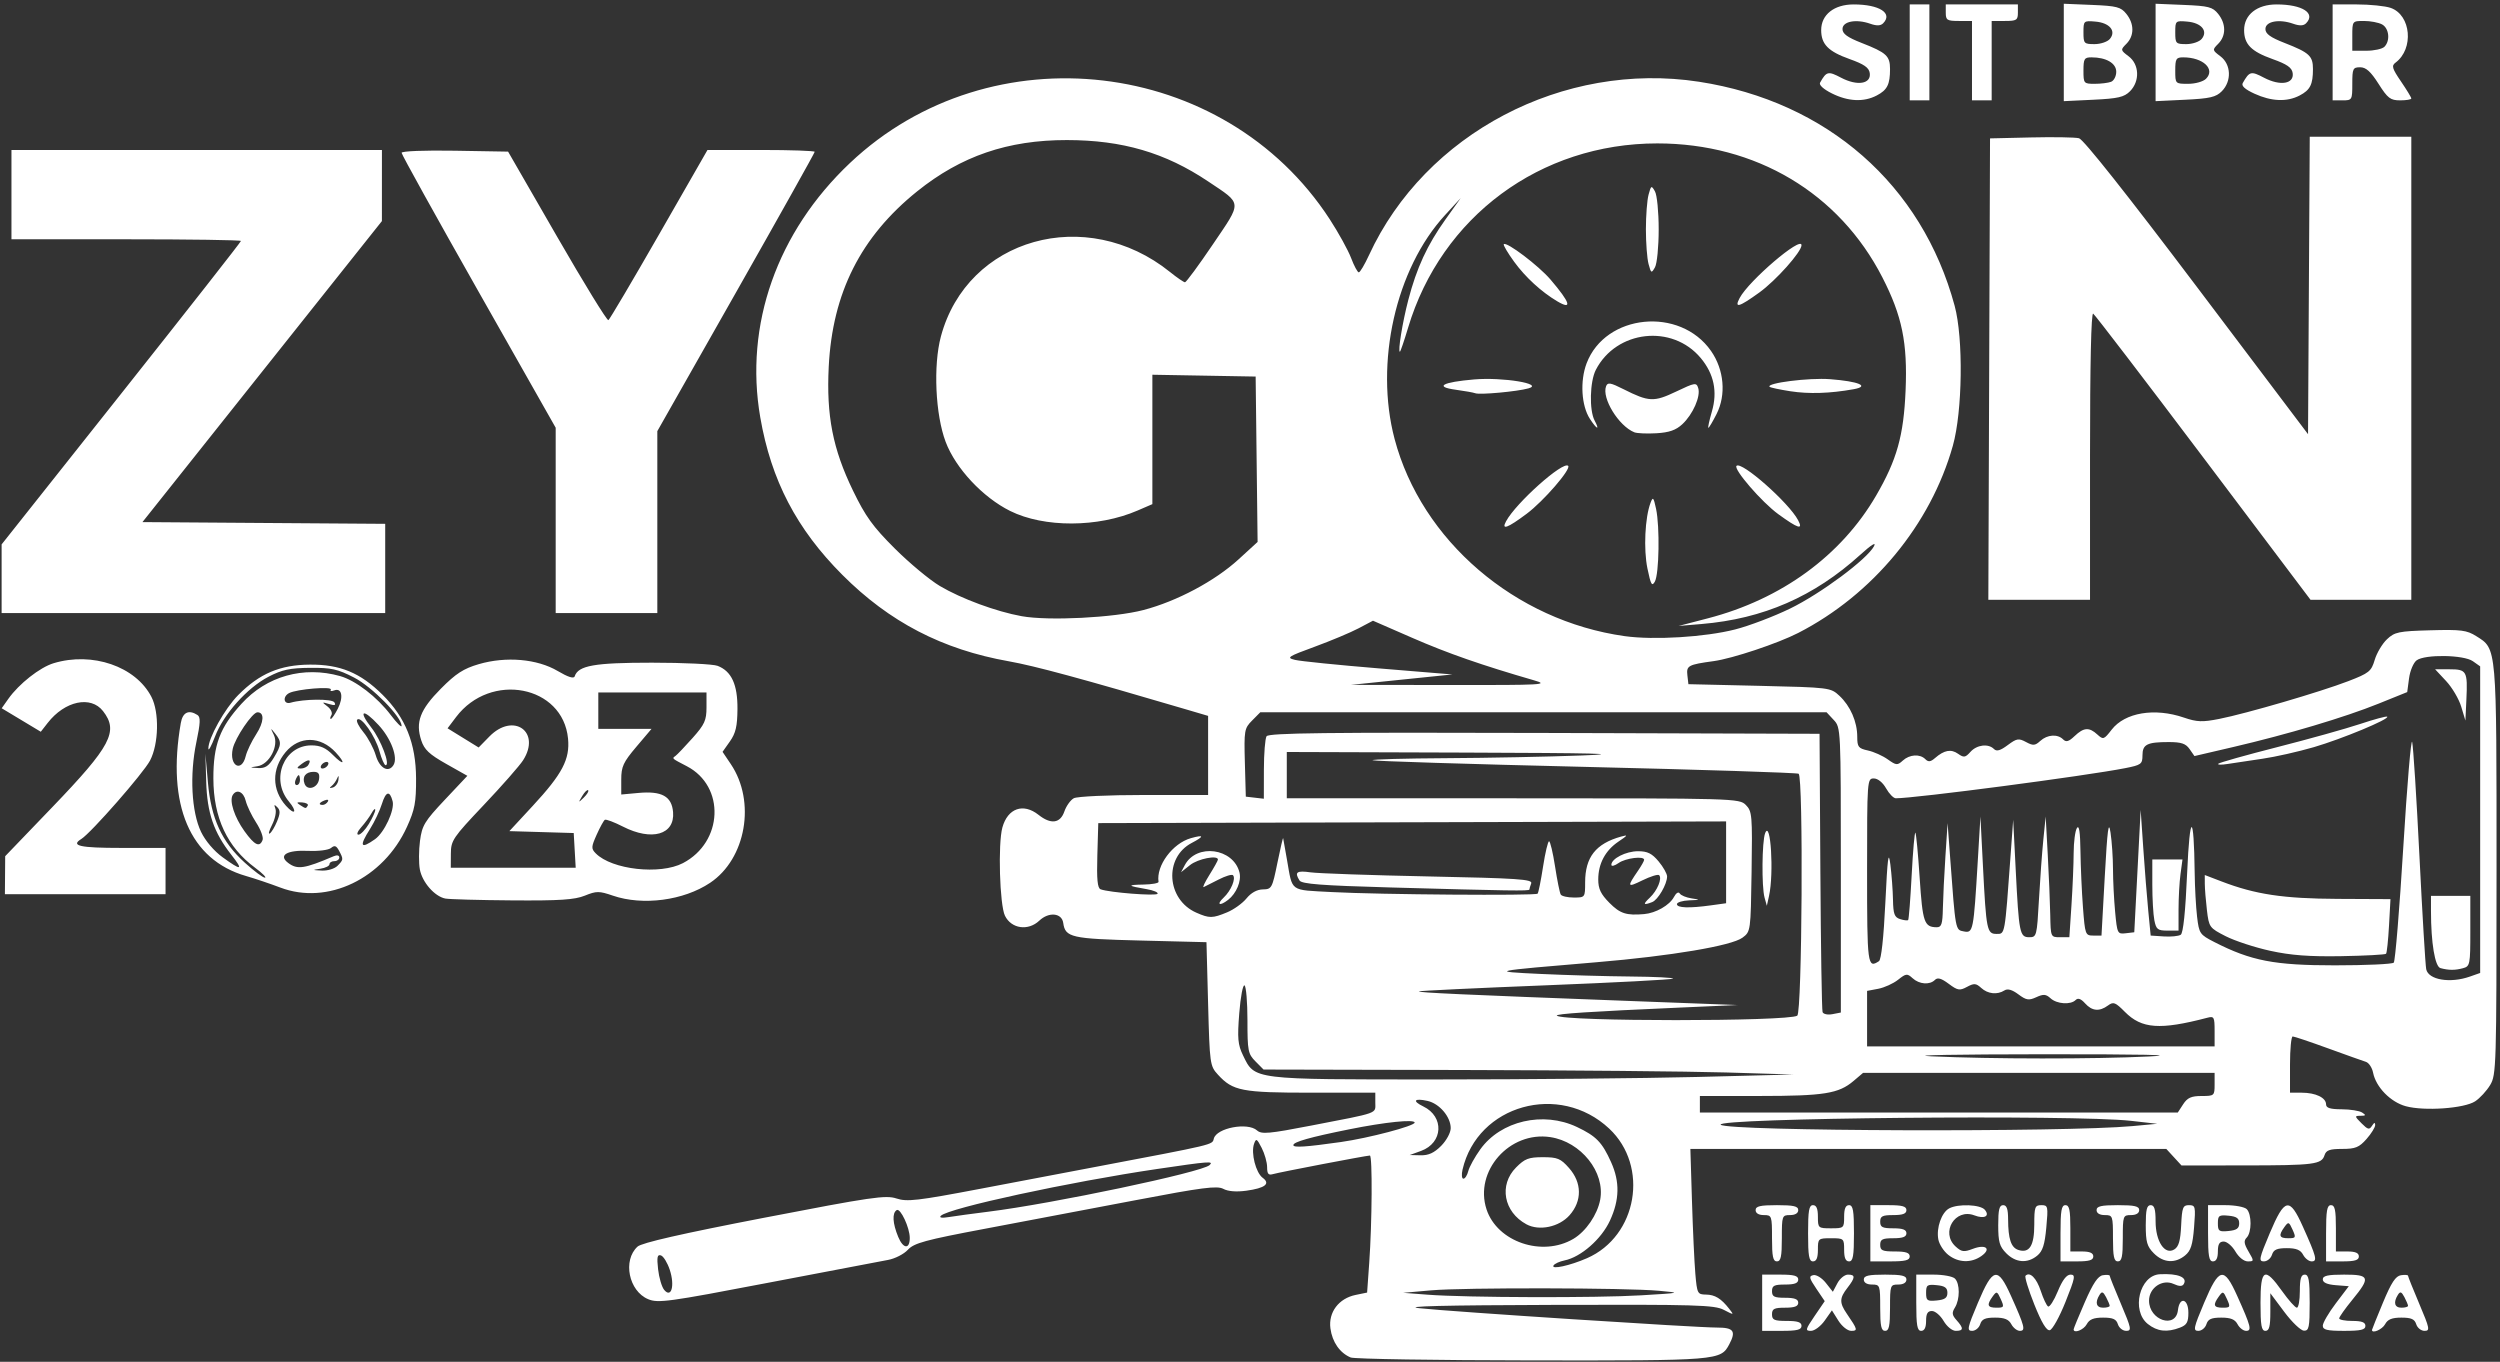 <svg width="492" height="268" viewBox="0 0 492 268" fill="none" xmlns="http://www.w3.org/2000/svg">
<rect x="0" y="0" width="492" height="268" fill="#333333" stroke="none"/>
<path d="M265.822 267.155C263.69 266.275 262.184 264.116 261.827 261.429C261.404 258.252 263.463 255.524 266.8 254.839L269.048 254.377L269.463 248.543C270.03 240.587 270.111 227.41 269.593 227.41C268.919 227.41 251.744 230.702 250.498 231.07C249.626 231.328 249.369 231.016 249.369 229.7C249.369 228.763 248.889 227.061 248.303 225.918C247.346 224.05 247.193 223.969 246.792 225.122C246.163 226.931 247.149 230.798 248.492 231.789C250.076 232.958 248.987 233.819 245.279 234.332C243.33 234.602 241.676 234.469 240.751 233.97C239.539 233.315 236.633 233.69 223.523 236.189C214.85 237.843 201.528 240.37 193.92 241.804C182.051 244.042 179.885 244.632 178.666 245.959C177.885 246.809 176.126 247.708 174.756 247.956C173.387 248.203 162.686 250.242 150.975 252.486C131.524 256.214 129.5 256.49 127.563 255.682C123.731 254.084 122.507 248.035 125.469 245.331C126.288 244.583 134.141 242.793 150.367 239.657C171.532 235.566 174.32 235.16 176.424 235.861C178.487 236.548 180.541 236.311 192.944 233.951C200.734 232.469 210.737 230.568 215.173 229.727C239.329 225.144 238.555 225.329 238.879 224.076C239.424 221.974 245.543 220.815 247.383 222.466C248.262 223.255 249.724 223.124 258.079 221.507C271.607 218.89 270.661 219.231 270.661 216.982V215.042H258.059C244.398 215.042 242.625 214.7 239.691 211.495C238.119 209.777 238.07 209.426 237.755 197.578L237.433 185.423L224.464 185.097C210.795 184.754 209.647 184.493 209.244 181.632C208.964 179.653 206.407 179.41 204.535 181.184C202.344 183.26 199.032 182.785 197.773 180.215C196.734 178.094 196.384 166.031 197.27 162.847C198.324 159.053 201.385 157.983 204.381 160.36C206.812 162.29 208.655 162.049 209.468 159.695C209.841 158.614 210.678 157.442 211.327 157.092C211.982 156.738 218.131 156.454 225.131 156.454H237.755V148.67V140.886L233.4 139.602C212.925 133.566 203.663 131.053 198.527 130.141C185.453 127.821 175.039 122.413 165.778 113.135C156.766 104.108 151.759 94.502 149.621 82.138C146.471 63.927 152.924 45.637 167.287 32.067C194.981 5.902 240.966 11.294 261.685 43.136C263.42 45.802 265.317 49.248 265.902 50.792C266.487 52.337 267.166 53.6 267.412 53.6C267.658 53.6 268.562 52.075 269.421 50.21C280.452 26.27 307.684 11.967 334.382 16.091C359.565 19.981 378.242 36.357 384.677 60.189C386.41 66.607 386.224 80.949 384.321 87.722C379.96 103.233 368.561 117.035 353.892 124.561C349.871 126.625 340.945 129.602 337.271 130.106C332.228 130.797 331.86 130.996 332.079 132.912L332.278 134.647L346.261 134.972C360.074 135.294 360.265 135.318 361.99 136.925C364.156 138.943 365.506 142.04 365.506 144.99C365.506 146.997 365.73 147.286 367.603 147.695C368.756 147.947 370.514 148.734 371.509 149.444C373.176 150.633 373.408 150.652 374.463 149.688C375.811 148.457 377.842 148.33 378.911 149.408C379.493 149.996 379.937 149.943 380.815 149.182C382.621 147.615 383.967 147.367 385.352 148.346C386.482 149.144 386.773 149.099 387.784 147.971C389.048 146.562 391.303 146.287 392.413 147.407C392.931 147.93 393.664 147.722 395.113 146.641C396.886 145.319 397.278 145.252 398.718 146.03C400.115 146.784 400.496 146.756 401.521 145.82C402.909 144.553 404.93 144.413 406.017 145.509C406.607 146.105 407.125 145.957 408.284 144.858C410.092 143.144 411.139 143.072 412.756 144.548C413.918 145.609 414.049 145.564 415.578 143.594C418.193 140.223 424.033 139.247 429.79 141.219C432.36 142.1 433.426 142.14 436.749 141.481C442.118 140.417 456.686 136.155 462.136 134.054C466.239 132.472 466.672 132.124 467.342 129.868C467.744 128.515 468.826 126.693 469.746 125.819C471.272 124.372 472.031 124.214 478.306 124.04C484.345 123.872 485.455 124.014 487.328 125.193C491.396 127.755 491.322 126.896 491.319 171.243C491.317 209.959 491.27 211.539 490.059 213.542C489.368 214.686 488.045 216.122 487.12 216.734C484.99 218.142 477.117 218.702 473.464 217.706C470.453 216.884 467.586 213.946 467.023 211.103C466.826 210.11 466.188 209.15 465.605 208.969C465.022 208.787 461.664 207.59 458.141 206.307C454.619 205.025 451.498 203.975 451.205 203.975C450.913 203.975 450.673 206.465 450.673 209.508V215.042H452.974C455.718 215.042 457.771 216.027 457.771 217.343C457.771 218.045 458.579 218.299 460.835 218.307C462.521 218.312 464.336 218.601 464.868 218.948C465.673 219.472 465.621 219.58 464.563 219.589C463.35 219.598 463.359 219.667 464.746 221.063C465.991 222.317 466.289 222.387 466.815 221.551C467.228 220.894 467.432 220.843 467.439 221.394C467.444 221.845 466.675 223.09 465.729 224.161C464.274 225.808 463.536 226.108 460.933 226.108C458.483 226.108 457.779 226.359 457.47 227.34C456.899 229.157 455.436 229.344 441.771 229.354L429.32 229.364L427.825 227.737L426.33 226.109H379.497H332.665L332.98 236.362C333.153 242.001 333.452 248.446 333.644 250.683C333.977 254.564 334.073 254.753 335.717 254.773C337.515 254.795 338.713 255.532 340.343 257.619C341.285 258.826 341.256 258.83 339.246 257.782C337.4 256.819 333.848 256.715 305.695 256.802C284.052 256.869 275.823 257.074 279.371 257.459C285.755 258.151 333.72 261.269 337.923 261.265C341.186 261.262 341.698 261.962 340.324 264.553C338.63 267.746 338.282 267.774 301.501 267.73C282.587 267.708 266.532 267.448 265.822 267.155ZM322.983 254.92C330.885 254.443 330.93 254.432 326.471 254.024C319.966 253.429 288.096 253.37 281.629 253.941L276.145 254.426L280.984 254.797C288.563 255.378 314.141 255.453 322.983 254.92ZM131.812 249.906C131.351 248.508 130.569 247.23 130.074 247.066C129.36 246.83 129.244 247.394 129.511 249.783C129.696 251.441 130.235 253.269 130.709 253.845C132.123 255.564 132.838 253.014 131.812 249.906ZM312.322 247.613C322.239 243.279 324.596 229.522 316.691 222.111C306.895 212.929 290.786 217.431 287.827 230.177C287.599 231.162 287.676 231.967 287.999 231.967C288.322 231.967 288.755 231.29 288.961 230.463C289.167 229.636 290.232 227.71 291.327 226.184C295.358 220.57 303.698 218.643 310.341 221.791C314.135 223.589 315.295 224.786 317.066 228.724C318.804 232.589 318.733 236.114 316.834 240.228C315.16 243.856 311.115 247.4 307.908 248.048C306.925 248.247 305.945 248.696 305.73 249.046C305.208 249.899 308.954 249.085 312.322 247.613ZM179.042 243.625C179.042 241.61 177.205 237.688 176.474 238.143C175.544 238.723 175.657 240.739 176.77 243.427C177.75 245.795 179.042 245.908 179.042 243.625ZM309.638 243.81C312.104 242.357 314.371 239.047 314.919 236.098C315.924 230.69 311.147 224.699 305.099 223.784C297.077 222.57 290.089 230.482 292.547 237.995C294.644 244.408 303.507 247.423 309.638 243.81ZM300.403 240.944C295.917 238.516 294.945 233.205 298.356 229.763C300.076 228.028 300.836 227.736 303.632 227.736C306.506 227.736 307.125 227.991 308.781 229.862C311.339 232.751 311.381 236.344 308.889 239.158C306.833 241.48 302.916 242.304 300.403 240.944ZM194.527 238.459C207.167 236.89 236.554 230.699 238.046 229.291C238.913 228.472 238.008 228.539 227.755 230.052C210.537 232.592 186.749 237.734 185.171 239.257C184.758 239.656 185.337 239.747 186.784 239.51C188.026 239.307 191.51 238.834 194.527 238.459ZM283.615 225.508C284.67 224.443 285.501 222.904 285.501 222.015C285.501 219.789 283.272 217.176 280.93 216.657C278.305 216.076 277.864 216.662 280.11 217.749C284.267 219.761 284.006 224.917 279.666 226.498L277.436 227.311L279.582 227.361C281.135 227.397 282.25 226.885 283.615 225.508ZM263.886 224.752C269.366 223.975 278.403 221.593 278.403 220.925C278.403 220.228 272.592 220.827 265.499 222.256C257.798 223.807 254.531 224.731 254.531 225.357C254.531 225.892 256.939 225.736 263.886 224.752ZM419.704 221.613L424.543 221.163L419.381 220.581C408.311 219.332 337.307 220.007 338.636 221.349C339.916 222.64 406.327 222.856 419.704 221.613ZM429.645 217.32C430.479 216.036 431.243 215.693 433.268 215.693C435.77 215.693 435.834 215.637 435.834 213.414V211.136H401.247H366.66L364.773 212.738C361.84 215.228 358.98 215.685 346.311 215.689L334.536 215.692V217.319V218.947H381.562H428.588L429.645 217.32ZM333.891 211.949L352.925 211.462L339.698 211.063C332.423 210.844 308.965 210.624 287.568 210.575L248.665 210.485L247.082 208.887C245.612 207.404 245.498 206.823 245.498 200.788C245.498 197.213 245.238 194.126 244.921 193.928C244.603 193.73 244.138 196.19 243.887 199.395C243.497 204.364 243.605 205.585 244.625 207.691C246.965 212.524 246.263 212.436 282.597 212.436C300.34 212.436 323.423 212.216 333.891 211.949ZM422.93 207.914C429.025 207.617 421.718 207.465 401.96 207.477C385.282 207.487 375.41 207.669 380.023 207.881C391.974 208.43 412.001 208.445 422.93 207.914ZM435.834 202.923C435.834 200.128 435.732 199.944 434.382 200.298C425.083 202.733 421.486 202.476 418.18 199.14C416.291 197.234 415.92 197.093 414.852 197.881C413.167 199.124 411.711 198.986 410.334 197.45C409.528 196.552 408.943 196.345 408.492 196.799C407.511 197.789 404.796 197.606 403.547 196.465C402.643 195.639 402.15 195.602 400.739 196.251C399.268 196.927 398.772 196.847 397.211 195.683C395.991 194.773 395.097 194.52 394.484 194.911C393.07 195.814 391.21 195.619 389.907 194.43C388.882 193.494 388.502 193.465 387.105 194.219C385.664 194.997 385.272 194.931 383.499 193.608C382.05 192.528 381.317 192.32 380.799 192.842C379.772 193.878 377.724 193.724 376.396 192.511C375.335 191.543 375.117 191.566 373.537 192.82C372.597 193.566 370.841 194.363 369.635 194.592L367.442 195.007V200.467V205.928H401.638H435.834V202.923ZM353.702 199.886C354.657 199.262 354.92 152.864 353.973 152.273C353.648 152.07 334.719 151.462 311.909 150.92C289.099 150.378 270.293 149.791 270.119 149.614C269.944 149.438 276.454 149.256 284.587 149.21C292.719 149.165 304.744 148.925 311.309 148.677C320.097 148.345 314.013 148.195 288.243 148.109L253.24 147.992V152.548V157.105H297.76C341.583 157.105 342.299 157.125 343.584 158.422C344.812 159.661 344.878 160.435 344.713 171.535C344.538 183.271 344.529 183.337 342.924 184.532C340.776 186.131 328.839 188.141 314.212 189.367C293.227 191.125 292.914 191.191 303.244 191.675C308.212 191.908 316.172 192.135 320.933 192.178C325.694 192.222 329.439 192.41 329.254 192.596C329.07 192.782 317.789 193.374 304.185 193.912C290.582 194.449 279.356 194.986 279.239 195.104C279 195.345 288.054 195.758 320.019 196.964L341.956 197.791L330.665 198.288C313.007 199.065 306.035 199.522 306.389 199.88C307.552 201.053 351.91 201.058 353.702 199.886ZM347.263 176.634C346.67 174.489 346.751 165.59 347.38 163.969C348.467 161.164 349.131 171.858 348.146 176.309L347.714 178.262L347.263 176.634ZM362.28 171.23C362.28 143.34 362.273 143.185 360.877 141.687L359.474 140.18H303.747H248.02L246.414 141.801C244.882 143.346 244.816 143.731 244.991 150.101L245.175 156.78L246.95 156.986L248.724 157.192L248.734 151.452C248.738 148.296 248.975 145.345 249.258 144.896C249.665 144.248 261.03 144.113 303.929 144.245L358.086 144.411L358.248 171.427C358.337 186.285 358.532 198.772 358.681 199.175C358.832 199.582 359.693 199.766 360.616 199.588L362.28 199.267L362.28 171.23ZM486.064 192.194L488.096 191.479V161.31V131.14L486.662 130.127C484.87 128.861 477.236 128.739 475.595 129.95C474.971 130.41 474.299 132.005 474.101 133.494L473.741 136.202L468.079 138.488C461.451 141.165 450.237 144.51 439.495 147.014L431.866 148.793L430.91 147.416C430.159 146.335 429.279 146.039 426.817 146.039C422.537 146.039 421.639 146.494 421.639 148.666C421.639 150.364 421.382 150.554 418.252 151.17C410.45 152.706 376.836 157.12 373.089 157.101C372.645 157.099 371.786 156.22 371.182 155.148C370.523 153.98 369.554 153.199 368.762 153.199C367.463 153.199 367.442 153.495 367.442 171.427C367.442 189.997 367.527 190.64 369.781 189.156C370.235 188.857 370.707 184.529 371.039 177.611C371.468 168.696 371.659 167.24 372.023 170.125C372.272 172.094 372.505 175.223 372.54 177.079C372.593 179.891 372.827 180.524 373.943 180.881C374.679 181.117 375.391 181.2 375.525 181.065C375.658 180.93 375.97 176.944 376.218 172.207C376.466 167.47 376.794 163.72 376.947 163.874C377.1 164.029 377.481 168.037 377.792 172.782C378.369 181.548 378.685 182.461 381.153 182.483C382.089 182.49 382.295 181.856 382.357 178.75C382.399 176.691 382.625 172.077 382.86 168.497L383.287 161.987L383.768 168.497C384.862 183.306 384.802 182.981 386.494 183.307C388.32 183.659 388.401 183.249 389.224 169.474L389.748 160.685L390.245 170.45C390.889 183.104 391.028 183.795 392.927 183.795C394.602 183.795 394.532 184.186 395.672 168.497L396.193 161.336L396.688 171.101C397.326 183.691 397.477 184.446 399.36 184.446C400.806 184.446 400.864 184.222 401.261 177.123C401.486 173.095 401.877 167.748 402.129 165.242L402.589 160.685L402.996 168.172C403.22 172.289 403.442 177.635 403.489 180.052C403.573 184.428 403.581 184.446 405.412 184.446H407.25L407.667 178.099C407.896 174.608 408.089 169.994 408.096 167.846C408.104 165.698 408.391 163.501 408.735 162.964C409.168 162.287 409.383 163.688 409.434 167.521C409.475 170.564 409.697 175.544 409.928 178.587C410.335 183.942 410.4 184.12 411.961 184.12H413.574L414.224 172.403C414.739 163.125 414.974 161.348 415.353 163.868C415.617 165.619 415.834 168.841 415.837 171.029C415.839 173.217 416.028 176.999 416.256 179.435C416.658 183.73 416.721 183.857 418.348 183.666L420.026 183.469L420.654 171.426L421.282 159.383L421.792 166.87C422.073 170.987 422.516 176.553 422.777 179.238L423.252 184.12L425.833 184.29C427.253 184.384 428.753 184.235 429.167 183.959C429.662 183.631 430.097 179.431 430.432 171.747C430.955 159.788 431.769 159.791 431.912 171.752C431.946 174.616 432.159 178.514 432.385 180.414C432.78 183.731 432.916 183.93 435.783 185.396C443.019 189.096 447.588 189.979 459.492 189.979C465.584 189.979 470.803 189.741 471.091 189.451C471.379 189.16 472.225 178.908 472.971 166.667C473.717 154.426 474.503 145.143 474.717 146.038C474.932 146.933 475.575 157.04 476.146 168.497C476.718 179.954 477.317 189.965 477.479 190.745C477.914 192.841 482.177 193.561 486.064 192.194ZM480.28 190.524C479.196 190.232 478.417 185.543 478.417 179.306V176.309H482.289H486.16V183.231C486.16 189.859 486.098 190.17 484.708 190.546C483.138 190.97 481.912 190.965 480.28 190.524ZM446.785 187.12C443.76 186.458 439.81 185.164 438.008 184.243C434.813 182.609 434.722 182.482 434.321 179.113C434.095 177.213 433.907 174.881 433.904 173.93L433.899 172.203L437.193 173.465C443.876 176.028 449.334 176.847 460.075 176.9L470.444 176.95L470.158 182.163C470 185.03 469.738 187.522 469.575 187.701C469.413 187.88 465.456 188.093 460.783 188.174C454.487 188.283 450.862 188.01 446.785 187.12ZM423.978 181.11C423.756 179.991 423.575 176.842 423.575 174.112V169.148H426.544H429.513L429.125 172.006C428.911 173.577 428.737 176.726 428.737 179.004V183.144H426.559C424.636 183.144 424.334 182.906 423.978 181.11ZM436.56 150.301C436.782 150.075 442.008 148.604 448.174 147.032C454.339 145.46 461.673 143.412 464.47 142.481C467.268 141.549 469.67 140.901 469.808 141.041C470.286 141.524 460.905 145.42 455.367 147.04C452.307 147.934 447.75 148.961 445.239 149.322C442.727 149.683 439.657 150.144 438.415 150.345C437.173 150.547 436.338 150.527 436.56 150.301ZM484.368 139.068C483.914 137.561 482.574 135.291 481.388 134.023L479.233 131.717H482.071C485.45 131.717 485.647 132.07 485.387 137.645L485.192 141.807L484.368 139.068ZM241.486 179.551C242.805 179.007 244.524 177.775 245.306 176.813C246.214 175.694 247.379 175.053 248.532 175.035C250.265 175.008 250.379 174.8 251.395 169.799C251.978 166.935 252.486 164.757 252.525 164.96C252.563 165.163 252.902 167.067 253.276 169.191C254.412 175.63 253.678 175.102 262.127 175.56C271.326 176.06 302.179 176.299 302.6 175.874C302.766 175.706 303.249 173.319 303.672 170.568C304.096 167.818 304.629 165.568 304.857 165.568C305.084 165.568 305.614 167.794 306.033 170.515C306.452 173.235 306.957 175.725 307.155 176.048C307.352 176.37 308.513 176.634 309.734 176.634C311.939 176.634 311.954 176.615 311.954 173.673C311.954 168.689 314.043 166.029 319.051 164.632C320.434 164.247 320.361 164.386 318.543 165.605C315.93 167.359 314.535 169.963 314.535 173.087C314.535 174.921 315.035 175.968 316.729 177.676C318.836 179.802 320.056 180.198 323.568 179.894C325.875 179.694 328.571 178.15 329.425 176.54C329.856 175.727 330.33 175.437 330.575 175.837C330.805 176.211 331.862 176.646 332.925 176.804C334.679 177.064 334.634 177.099 332.439 177.188C331.109 177.242 330.02 177.578 330.02 177.936C330.02 178.684 332.401 178.769 336.705 178.173L339.698 177.759V169.707V161.655L277.919 161.822L216.141 161.988L215.956 168.346C215.819 173.071 215.984 174.784 216.601 175.015C218.303 175.651 227.515 176.376 227.808 175.896C227.976 175.622 227.016 175.213 225.676 174.987C221.858 174.342 221.708 174.137 225.013 174.082C226.698 174.054 228.043 173.811 228.001 173.542C227.505 170.373 230.768 165.968 234.368 164.95C236.984 164.21 237.052 164.577 234.54 165.888C229.025 168.765 229.568 177.035 235.442 179.615C238.016 180.746 238.605 180.739 241.486 179.551ZM240.809 176.657C242.278 175.276 243.276 172.874 242.645 172.237C242.431 172.021 241.17 172.402 239.844 173.083C238.518 173.765 237.191 174.435 236.896 174.574C236.6 174.713 237.108 173.627 238.025 172.163C238.941 170.698 239.691 169.347 239.691 169.161C239.691 168.23 235.771 169 234.211 170.237L232.429 171.652L233.171 170.252C235.47 165.918 242.736 166.902 243.932 171.71C244.348 173.381 243.327 175.828 241.683 177.102C240.015 178.394 239.332 178.045 240.809 176.657ZM324.686 176.657C326.161 175.27 327.152 172.873 326.516 172.231C326.298 172.012 324.799 172.48 323.184 173.271C320.222 174.723 320.159 174.57 322.383 171.326C323.035 170.376 323.568 169.424 323.568 169.211C323.568 168.409 319.927 168.863 318.55 169.836C317.761 170.394 317.116 170.557 317.116 170.199C317.116 168.98 319.976 167.521 322.364 167.521C324.229 167.521 325.105 167.954 326.414 169.524C327.333 170.625 328.084 171.958 328.084 172.485C328.084 174.01 326.295 177.09 325.152 177.532C323.387 178.215 323.267 177.99 324.686 176.657ZM273.321 174.643C260.119 174.272 256.178 173.967 255.749 173.284C254.712 171.633 255.175 171.29 257.918 171.677C259.426 171.89 269.895 172.253 281.181 172.484C298.712 172.842 301.65 173.041 301.344 173.846C301.147 174.364 300.986 174.911 300.986 175.06C300.986 175.371 297.106 175.312 273.321 174.643ZM301.953 133.903C291.635 130.918 284.955 128.591 278.012 125.563L270.201 122.156L267.366 123.653C265.807 124.476 261.925 126.105 258.738 127.274C253.394 129.234 253.094 129.435 254.867 129.868C255.924 130.127 263.322 130.877 271.306 131.535L285.823 132.732L275.823 133.758L265.822 134.785L285.501 134.811C303.634 134.835 304.926 134.763 301.953 133.903ZM341.489 123.871C344.23 123.17 349.086 121.326 352.279 119.773C358.319 116.836 367.448 110.052 368.805 107.493C369.293 106.574 368.274 107.209 366.106 109.176C357.032 117.407 346.991 121.788 334.859 122.807L330.343 123.187L336.149 121.676C350.605 117.914 362.363 109.332 369.215 97.541C373.31 90.495 374.643 85.742 375.02 76.845C375.418 67.459 374.331 62.162 370.455 54.597C361.939 37.98 345.547 28.222 326.149 28.222C303.131 28.222 283.661 42.627 277.11 64.504C276.333 67.1 275.608 69.224 275.499 69.224C275.065 69.224 276.004 63.433 277.152 59.032C278.797 52.723 280.872 48.228 284.469 43.185L287.487 38.954L284.381 42.332C274.681 52.88 270.499 71.434 274.452 86.38C279.74 106.373 298.163 122.163 319.736 125.192C325.498 126.001 335.547 125.391 341.489 123.871ZM324.213 111.863C323.435 108.083 323.729 101.862 324.822 98.962C325.295 97.707 325.423 97.845 325.915 100.145C326.669 103.674 326.515 112.945 325.677 114.456C325.107 115.484 324.873 115.069 324.213 111.863ZM296.393 102.586C298.353 98.956 307.627 90.68 308.617 91.679C309.24 92.307 303.768 98.63 300.467 101.098C296.662 103.943 295.416 104.398 296.393 102.586ZM349.965 101.187C346.724 98.831 341.101 92.328 341.745 91.679C342.718 90.697 352.028 98.908 353.862 102.366C354.916 104.353 353.896 104.044 349.965 101.187ZM321.632 85.075C318.548 83.831 315.187 78.351 316.076 76.014C316.385 75.201 316.933 75.294 319.522 76.599C324.493 79.106 325.483 79.15 329.866 77.059C333.589 75.282 333.854 75.24 334.212 76.379C334.723 78.004 333.158 81.554 331.076 83.491C329.825 84.655 328.5 85.117 325.992 85.265C324.127 85.375 322.165 85.29 321.632 85.075ZM312.888 82.425C311.212 79.845 310.924 74.986 312.24 71.509C315.934 61.751 330.616 60.291 336.734 69.074C339.31 72.772 339.74 77.682 337.82 81.479C337.064 82.973 336.338 84.196 336.207 84.196C336.075 84.196 336.388 82.751 336.901 80.984C338.038 77.071 337.311 73.585 334.707 70.463C329.091 63.729 318.09 64.968 314.059 72.789C312.878 75.08 312.743 80.732 313.82 82.763C314.888 84.775 314.268 84.55 312.888 82.425ZM290.34 77.391C289.985 77.252 288.254 76.941 286.494 76.701C282.207 76.115 283.833 75.208 290.128 74.672C295.736 74.195 303.949 75.551 300.797 76.433C298.556 77.061 291.212 77.733 290.34 77.391ZM352.344 76.998C350.251 76.673 348.413 76.281 348.261 76.127C347.523 75.383 356.015 74.309 360.147 74.623C365.82 75.055 368.064 76.011 364.785 76.599C360.137 77.432 355.999 77.565 352.344 76.998ZM306.429 59.273C303.349 57.444 300.187 54.541 298.002 51.538C296.719 49.774 295.793 48.207 295.944 48.055C296.491 47.502 302.814 52.29 305.148 55.025C309.056 59.604 309.508 61.102 306.429 59.273ZM342.364 58.647C344.179 55.226 354.538 46.378 354.538 48.249C354.538 49.562 349.52 55.193 346.235 57.566C342.218 60.468 341.256 60.737 342.364 58.647ZM324.436 51.964C324.149 50.895 323.913 47.823 323.913 45.138C323.913 42.453 324.149 39.381 324.436 38.312C324.928 36.483 325.003 36.444 325.694 37.661C326.103 38.379 326.43 41.701 326.43 45.138C326.43 48.575 326.103 51.896 325.694 52.615C325.003 53.831 324.928 53.793 324.436 51.964ZM225.036 120.052C231.604 118.335 239.091 114.346 243.754 110.078L247.495 106.655L247.303 90.38L247.111 74.106L236.949 73.927L226.787 73.748V86.481V99.215L223.867 100.477C216.093 103.84 205.475 103.874 198.799 100.558C193.415 97.884 188.077 92.172 186.113 86.985C184.079 81.611 183.639 71.915 185.17 66.207C190.365 46.845 213.78 40.264 230.263 53.534C231.642 54.645 232.967 55.553 233.206 55.553C233.445 55.553 235.916 52.193 238.696 48.086C244.491 39.526 244.545 40.253 237.784 35.718C229.332 30.049 220.88 27.573 209.953 27.566C198.338 27.559 189.127 30.713 180.498 37.656C169.392 46.591 163.824 57.632 163.094 72.166C162.611 81.805 163.891 88.349 167.866 96.55C170.334 101.644 171.77 103.632 176.09 107.943C178.969 110.815 182.963 114.137 184.967 115.326C189.17 117.82 196.05 120.36 201.057 121.265C206.366 122.225 219.208 121.575 225.036 120.052ZM346.795 256.379V250.845H350.344C353.068 250.845 353.893 251.072 353.893 251.822C353.893 252.527 353.176 252.798 351.312 252.798C349.161 252.798 348.731 253.015 348.731 254.1C348.731 255.185 349.161 255.402 351.312 255.402C353.176 255.402 353.893 255.673 353.893 256.379C353.893 257.084 353.176 257.355 351.312 257.355C349.161 257.355 348.731 257.572 348.731 258.657C348.731 259.766 349.161 259.959 351.634 259.959C353.785 259.959 354.538 260.212 354.538 260.935C354.538 261.695 353.677 261.912 350.667 261.912H346.795V256.379ZM357.115 258.988L359.108 256.065L357.455 253.618C356.028 251.506 355.948 251.14 356.869 250.944C357.456 250.819 358.559 251.505 359.321 252.47L360.707 254.223L361.603 252.534C362.095 251.605 363.03 250.845 363.68 250.845C365.175 250.845 365.151 251.41 363.571 253.449C361.993 255.485 361.974 256.382 363.465 258.557C365.589 261.656 365.655 261.912 364.317 261.912C363.605 261.912 362.499 261.031 361.787 259.896L360.522 257.88L359.099 259.896C358.316 261.005 357.101 261.912 356.398 261.912C355.232 261.912 355.294 261.659 357.115 258.988ZM370.023 257.355C370.023 252.929 369.977 252.798 368.41 252.798C367.406 252.798 366.797 252.429 366.797 251.822C366.797 251.054 367.693 250.845 370.991 250.845C374.288 250.845 375.184 251.054 375.184 251.822C375.184 252.429 374.575 252.798 373.571 252.798C372.004 252.798 371.958 252.928 371.958 257.355C371.958 260.972 371.759 261.912 370.991 261.912C370.222 261.912 370.023 260.972 370.023 257.355ZM377.12 256.379V250.845H380.54C382.42 250.845 384.308 251.197 384.733 251.627C385.731 252.633 385.729 255.714 384.729 257.328C384.093 258.354 384.153 258.81 385.051 259.811C386.478 261.401 386.44 261.912 384.898 261.912C384.189 261.912 383.147 261.063 382.5 259.959C381.872 258.885 380.839 258.006 380.206 258.006C379.357 258.006 379.054 258.519 379.054 259.959C379.054 261.261 378.732 261.912 378.087 261.912C377.302 261.912 377.12 260.863 377.12 256.379ZM383.249 254.426C383.249 253.433 382.752 253.075 381.153 252.92C379.268 252.737 379.056 252.889 379.056 254.426C379.056 255.963 379.268 256.115 381.153 255.932C382.752 255.776 383.249 255.419 383.249 254.426ZM389.259 256.379C392.205 249.406 393.149 249.214 395.774 255.054C398.468 261.05 398.687 261.912 397.51 261.912C396.966 261.912 396.211 261.326 395.831 260.61C395.322 259.65 394.48 259.308 392.626 259.308C390.678 259.308 390.019 259.601 389.702 260.61C389.476 261.326 388.758 261.912 388.106 261.912C387.046 261.912 387.168 261.327 389.259 256.379ZM393.752 255.671C393.044 254.102 392.935 254.066 392.153 255.145C390.933 256.829 391.114 257.355 392.914 257.355C394.4 257.355 394.459 257.236 393.752 255.671ZM400.35 256.71C399.193 253.815 398.416 251.275 398.624 251.065C399.477 250.205 400.794 251.521 401.626 254.064C402.113 255.552 402.757 256.923 403.058 257.111C403.359 257.298 404.217 255.965 404.966 254.149C405.883 251.921 406.702 250.845 407.48 250.845C408.509 250.845 408.401 251.429 406.489 256.216C405.31 259.17 403.919 261.674 403.399 261.78C402.753 261.913 401.786 260.304 400.35 256.71ZM408.09 261.613C408.09 261.449 409.085 259.032 410.302 256.242C411.917 252.539 412.874 251.115 413.85 250.963C414.586 250.848 415.187 250.896 415.187 251.068C415.187 251.24 416.192 253.751 417.421 256.647C419.461 261.455 419.549 261.912 418.432 261.912C417.76 261.912 417.025 261.326 416.8 260.61C416.483 259.601 415.824 259.308 413.876 259.308C412.022 259.308 411.18 259.65 410.671 260.61C410.08 261.724 408.09 262.497 408.09 261.613ZM415.187 256.987C415.187 256.784 414.866 256.012 414.473 255.272C413.899 254.191 413.646 254.103 413.192 254.826C412.249 256.329 412.535 257.355 413.897 257.355C414.607 257.355 415.187 257.189 415.187 256.987ZM422.694 260.563C419.382 257.934 421.056 250.98 425.052 250.77C428.636 250.582 430.571 251.383 429.754 252.717C429.464 253.191 428.857 253.18 427.772 252.681C425.554 251.662 422.93 253.442 422.93 255.967C422.93 259.837 428.193 261.573 428.618 257.843C428.929 255.113 430.672 255.54 430.672 258.348C430.672 260.212 430.362 260.761 429.017 261.277C426.467 262.255 424.554 262.039 422.694 260.563ZM433.778 256.379C436.725 249.406 437.669 249.214 440.293 255.054C442.988 261.05 443.206 261.912 442.029 261.912C441.486 261.912 440.73 261.326 440.35 260.61C439.841 259.65 438.999 259.308 437.145 259.308C435.197 259.308 434.538 259.601 434.221 260.61C433.995 261.326 433.278 261.912 432.625 261.912C431.565 261.912 431.687 261.327 433.778 256.379ZM438.272 255.671C437.563 254.102 437.454 254.066 436.673 255.145C435.452 256.829 435.633 257.355 437.433 257.355C438.919 257.355 438.978 257.236 438.272 255.671ZM444.867 256.379C444.867 249.671 445.664 249.244 449.122 254.1C450.397 255.89 451.703 257.355 452.024 257.355C452.346 257.355 452.609 255.89 452.609 254.1C452.609 251.641 452.846 250.845 453.577 250.845C454.361 250.845 454.545 251.894 454.545 256.379C454.545 261.226 454.405 261.908 453.416 261.881C452.795 261.863 451.053 260.197 449.544 258.178L446.802 254.507V258.209C446.802 261.067 446.581 261.912 445.834 261.912C445.05 261.912 444.867 260.863 444.867 256.379ZM457.126 260.897C457.126 260.338 458.277 258.361 459.685 256.503L462.244 253.124L459.685 252.924C457.977 252.79 457.126 252.411 457.126 251.784C457.126 251.063 458.096 250.845 461.319 250.845C466.393 250.845 466.565 251.373 462.932 255.808C461.513 257.541 460.352 259.184 460.352 259.459C460.352 259.734 461.513 259.959 462.932 259.959C464.796 259.959 465.513 260.23 465.513 260.935C465.513 261.703 464.617 261.912 461.319 261.912C457.95 261.912 457.126 261.712 457.126 260.897ZM466.804 261.734C466.804 261.637 467.776 259.22 468.965 256.364C470.61 252.41 471.457 251.121 472.513 250.963C473.277 250.848 473.901 250.896 473.901 251.068C473.901 251.24 474.906 253.751 476.135 256.647C478.175 261.455 478.262 261.912 477.146 261.912C476.474 261.912 475.739 261.326 475.514 260.61C475.197 259.601 474.538 259.308 472.59 259.308C470.736 259.308 469.894 259.65 469.385 260.61C468.84 261.637 466.804 262.524 466.804 261.734ZM473.901 256.987C473.901 256.784 473.579 256.012 473.186 255.272C472.613 254.191 472.36 254.103 471.906 254.826C470.962 256.329 471.248 257.355 472.611 257.355C473.32 257.355 473.901 257.189 473.901 256.987ZM348.731 243.685C348.731 239.258 348.685 239.128 347.118 239.128C346.114 239.128 345.505 238.759 345.505 238.151C345.505 237.384 346.401 237.175 349.699 237.175C352.996 237.175 353.893 237.384 353.893 238.151C353.893 238.759 353.283 239.128 352.279 239.128C350.713 239.128 350.667 239.258 350.667 243.685C350.667 247.301 350.467 248.242 349.699 248.242C348.931 248.242 348.731 247.301 348.731 243.685ZM355.828 242.708C355.828 238.224 356.012 237.175 356.796 237.175C357.472 237.175 357.764 237.862 357.764 239.453C357.764 241.678 357.825 241.732 360.345 241.732C362.864 241.732 362.925 241.678 362.925 239.453C362.925 237.862 363.217 237.175 363.893 237.175C364.678 237.175 364.861 238.224 364.861 242.708C364.861 247.193 364.678 248.242 363.893 248.242C363.217 248.242 362.925 247.554 362.925 245.963C362.925 243.739 362.864 243.685 360.345 243.685C357.825 243.685 357.764 243.739 357.764 245.963C357.764 247.554 357.472 248.242 356.796 248.242C356.012 248.242 355.828 247.193 355.828 242.708ZM368.087 242.708V237.175H371.636C374.36 237.175 375.184 237.402 375.184 238.151C375.184 238.857 374.467 239.128 372.604 239.128C370.453 239.128 370.023 239.345 370.023 240.43C370.023 241.515 370.453 241.732 372.604 241.732C374.467 241.732 375.184 242.003 375.184 242.708C375.184 243.413 374.467 243.685 372.604 243.685C370.453 243.685 370.023 243.902 370.023 244.987C370.023 246.096 370.453 246.289 372.926 246.289C375.077 246.289 375.83 246.542 375.83 247.265C375.83 248.025 374.969 248.242 371.958 248.242H368.087V242.708ZM383.414 246.954C382.522 246.246 381.644 244.881 381.462 243.92C381.033 241.661 382.096 238.623 383.598 237.812C385.353 236.865 389.756 237.041 390.622 238.093C391.651 239.345 390.529 239.941 388.563 239.186C384.761 237.728 381.845 242.557 384.863 245.313C386.035 246.383 386.491 246.445 388.255 245.773C390.822 244.796 391.962 245.756 389.935 247.19C387.93 248.607 385.381 248.515 383.414 246.954ZM394.834 246.644C393.502 245.3 393.25 244.421 393.25 241.11C393.25 238.046 393.465 237.175 394.218 237.175C394.925 237.175 395.188 237.92 395.195 239.942C395.207 243.837 395.774 245.532 397.222 245.995C399.39 246.69 400.347 245.16 400.347 241.001C400.347 237.523 400.473 237.175 401.731 237.175C403.049 237.175 403.096 237.385 402.715 241.569C402.407 244.954 401.998 246.225 400.937 247.102C399.01 248.695 396.695 248.521 394.834 246.644ZM405.509 242.708C405.509 238.224 405.692 237.175 406.477 237.175C407.245 237.175 407.445 238.115 407.445 241.732V246.289H409.703C411.28 246.289 411.961 246.583 411.961 247.265C411.961 248.003 411.173 248.242 408.735 248.242H405.509V242.708ZM415.832 243.685C415.832 239.258 415.786 239.128 414.219 239.128C413.216 239.128 412.606 238.759 412.606 238.151C412.606 237.384 413.502 237.175 416.8 237.175C420.098 237.175 420.994 237.384 420.994 238.151C420.994 238.759 420.385 239.128 419.381 239.128C417.814 239.128 417.768 239.258 417.768 243.685C417.768 247.301 417.568 248.242 416.8 248.242C416.032 248.242 415.832 247.301 415.832 243.685ZM423.868 246.644C422.536 245.3 422.284 244.421 422.284 241.11C422.284 238.046 422.499 237.175 423.252 237.175C423.981 237.175 424.22 237.963 424.22 240.358C424.22 244.313 426.027 247.04 427.89 245.895C428.774 245.352 429.106 244.201 429.251 241.176C429.422 237.614 429.591 237.175 430.791 237.175C432.059 237.175 432.118 237.435 431.792 241.544C431.516 245.006 431.148 246.154 430.019 247.077C428.041 248.693 425.739 248.531 423.868 246.644ZM434.543 242.708V237.175H437.963C439.844 237.175 441.731 237.527 442.157 237.956C443.16 238.968 443.156 242.547 442.149 243.561C441.539 244.177 441.617 244.772 442.509 246.295C443.619 248.191 443.615 248.242 442.358 248.242C441.608 248.242 440.588 247.423 439.924 246.289C439.295 245.215 438.263 244.336 437.629 244.336C436.78 244.336 436.478 244.848 436.478 246.289C436.478 247.591 436.155 248.242 435.51 248.242C434.726 248.242 434.543 247.193 434.543 242.708ZM440.673 240.755C440.673 239.762 440.175 239.405 438.576 239.249C436.691 239.066 436.479 239.218 436.479 240.755C436.479 242.292 436.691 242.445 438.576 242.261C440.175 242.106 440.673 241.748 440.673 240.755ZM446.682 242.708C449.629 235.735 450.573 235.543 453.197 241.384C455.892 247.379 456.11 248.242 454.934 248.242C454.39 248.242 453.634 247.656 453.254 246.94C452.745 245.98 451.903 245.638 450.049 245.638C448.101 245.638 447.442 245.931 447.125 246.94C446.9 247.656 446.182 248.242 445.53 248.242C444.469 248.242 444.591 247.657 446.682 242.708ZM451.176 242.001C450.467 240.432 450.358 240.396 449.577 241.474C448.356 243.159 448.537 243.685 450.337 243.685C451.823 243.685 451.882 243.565 451.176 242.001ZM457.771 242.708C457.771 238.224 457.954 237.175 458.739 237.175C459.507 237.175 459.706 238.115 459.706 241.732V246.289H461.965C463.542 246.289 464.223 246.583 464.223 247.265C464.223 248.003 463.434 248.242 460.997 248.242H457.771V242.708ZM87.633 176.833C85.535 176.42 83.096 173.629 82.626 171.103C82.397 169.873 82.41 167.347 82.654 165.49C83.054 162.453 83.546 161.637 87.538 157.397L91.977 152.682L87.813 150.332C84.48 148.452 83.499 147.528 82.904 145.707C81.732 142.123 82.661 139.672 86.759 135.537C89.709 132.561 91.209 131.589 94.212 130.709C99.582 129.134 105.719 129.665 109.761 132.055C111.796 133.258 112.926 133.615 113.094 133.108C113.8 130.972 116.944 130.415 128.319 130.415C134.523 130.415 140.33 130.695 141.221 131.037C143.964 132.089 145.172 134.718 145.133 139.547C145.106 142.929 144.788 144.292 143.648 145.907L142.198 147.962L143.825 150.378C148.791 157.75 146.822 169.016 139.743 173.743C134.524 177.228 126.511 178.283 120.613 176.263C117.898 175.333 117.396 175.333 115.093 176.263C113.08 177.075 110.14 177.267 100.797 177.197C94.328 177.148 88.404 176.984 87.633 176.833ZM134.397 169.865C142.331 165.725 142.774 154.747 135.167 150.793C132.146 149.223 132.216 149.285 132.928 148.77C133.273 148.521 134.788 146.932 136.297 145.24C138.669 142.577 139.039 141.765 139.039 139.218V136.274H128.393H117.747V139.854V143.435H122.987H128.227L125.245 146.956C122.655 150.016 122.263 150.864 122.263 153.419V156.36L125.651 156.05C130.245 155.63 132.202 156.715 132.461 159.825C132.83 164.268 128.278 165.579 122.583 162.67C120.865 161.792 119.269 161.192 119.037 161.337C118.806 161.481 118.081 162.798 117.426 164.263C116.341 166.69 116.326 167.017 117.255 167.954C120.427 171.155 129.901 172.211 134.397 169.865ZM113.103 167.358L112.908 163.941L106.576 163.754L100.243 163.567L104.846 158.595C110.677 152.295 112.179 149.431 111.791 145.356C110.794 134.884 96.54 132.141 89.756 141.115L88.08 143.331L91.138 145.218L94.197 147.105L96.312 144.945C101.031 140.124 106.533 144.001 102.946 149.619C102.26 150.693 98.785 154.648 95.223 158.407C89.116 164.853 88.746 165.4 88.73 168.009L88.713 170.776H101.005H113.298L113.103 167.358ZM115.748 155.523C115.579 155.352 115.056 155.857 114.586 156.647C113.77 158.018 113.783 158.032 114.894 156.958C115.534 156.34 115.918 155.694 115.748 155.523ZM0.993 172.24L1.022 168.497L10.301 158.841C21.851 146.82 23.379 143.925 20.274 139.942C17.86 136.846 12.762 137.937 9.383 142.272L8.028 144.01L4.18 141.697L0.333 139.385L1.637 137.537C3.722 134.584 7.845 131.338 10.551 130.52C18.179 128.214 26.697 131.147 29.799 137.146C31.374 140.194 31.242 146.382 29.532 149.669C28.252 152.13 17.909 163.935 16.002 165.112C13.829 166.454 15.691 166.87 23.869 166.87H32.58V171.427V175.984H16.772H0.965L0.993 172.24ZM55.162 174.67C53.21 173.927 50.169 172.903 48.403 172.393C37.365 169.208 32.771 158.426 35.581 142.296C35.95 140.176 37.134 139.604 38.862 140.712C39.491 141.114 39.444 142.257 38.643 146.072C37.299 152.473 37.684 159.786 39.571 163.719C40.417 165.484 42.117 167.482 43.822 168.718C47.561 171.427 47.95 171.314 45.525 168.224C42.075 163.83 40.757 159.997 40.581 153.85L40.423 148.317L40.917 153.961C41.54 161.081 43.641 165.663 48.167 169.768C49.962 171.397 51.746 172.729 52.133 172.729C52.519 172.729 51.662 171.858 50.227 170.794C44.7 166.692 42.01 160.945 41.993 153.199C41.979 146.598 43.264 143.182 47.523 138.502C52.474 133.062 59.709 131.028 66.921 133.049C69.988 133.908 74.212 137.157 76.919 140.738C78.083 142.277 79.035 143.231 79.035 142.859C79.035 141.075 73.242 135.181 69.686 133.346C66.426 131.665 65.213 131.397 61.013 131.432C57.052 131.464 55.507 131.795 52.834 133.186C48.647 135.364 43.985 140.575 42.324 144.933C41.615 146.794 41.022 147.878 41.007 147.341C40.951 145.329 44.21 139.478 46.895 136.771C51.076 132.555 55.114 130.841 60.969 130.797C66.943 130.751 70.911 132.394 75.277 136.721C79.815 141.218 81.854 146.305 81.882 153.199C81.901 157.906 81.634 159.327 80.099 162.71C75.465 172.924 64.453 178.205 55.162 174.67ZM66.407 170.404C67.61 169.19 67.619 169.111 66.731 167.436C66.194 166.424 65.844 166.3 65.154 166.877C64.662 167.289 62.669 167.544 60.672 167.451C56.455 167.254 54.696 168.323 56.737 169.843C58.529 171.178 59.901 170.974 65.647 168.516C66.33 168.223 66.776 168.317 66.776 168.753C66.776 169.15 66.34 169.474 65.808 169.474C65.275 169.474 64.84 169.747 64.84 170.082C64.84 170.416 64.042 170.811 63.066 170.961C61.378 171.219 61.391 171.236 63.342 171.329C64.47 171.383 65.849 170.966 66.407 170.404ZM51.681 165.3C51.873 164.795 51.301 163.257 50.409 161.883C49.518 160.508 48.594 158.578 48.357 157.594C47.925 155.805 46.569 155.21 45.797 156.47C45.093 157.619 46.139 160.829 48.112 163.577C50.103 166.35 51.098 166.831 51.681 165.3ZM73.799 165.156C75.638 163.857 77.71 159.393 77.267 157.685C76.704 155.51 75.938 155.71 75.148 158.239C74.727 159.585 73.688 161.778 72.838 163.113C70.642 166.561 70.934 167.181 73.799 165.156ZM54.526 161.64C55.167 160.079 55.177 159.465 54.572 158.859C53.968 158.255 53.886 158.323 54.203 159.162C54.427 159.757 54.13 161.18 53.542 162.326C52.955 163.472 52.751 164.237 53.089 164.026C53.427 163.816 54.074 162.742 54.526 161.64ZM72.59 162.15C73.293 160.987 73.86 159.742 73.851 159.384C73.841 159.026 73.513 159.319 73.12 160.035C72.727 160.751 71.815 161.996 71.091 162.801C70.354 163.623 70.113 164.266 70.544 164.266C70.966 164.266 71.886 163.314 72.59 162.15ZM56.832 157.706C53.189 153.338 55.88 146.69 61.291 146.69C63.037 146.69 64.139 147.184 65.535 148.593C67.678 150.755 68.135 150.312 66.069 148.075C63.059 144.816 58.895 144.794 56.202 148.024C53.446 151.328 53.475 155.447 56.275 158.569C58.069 160.569 58.571 159.791 56.832 157.706ZM60.563 158.542C60.737 158.259 60.25 157.979 59.48 157.92C58.372 157.836 58.281 157.94 59.041 158.426C60.217 159.176 60.177 159.173 60.563 158.542ZM64.513 157.764C64.739 157.395 64.48 157.286 63.906 157.508C62.788 157.941 62.584 158.407 63.512 158.407C63.846 158.407 64.296 158.118 64.513 157.764ZM62.788 153.356C62.943 152.26 62.672 151.898 61.697 151.898C60.153 151.898 59.42 152.882 59.942 154.255C60.494 155.706 62.547 155.057 62.788 153.356ZM66.603 153.471C66.708 152.594 66.632 152.513 66.345 153.199C66.121 153.736 65.618 154.418 65.227 154.714C64.771 155.06 64.863 155.157 65.485 154.985C66.018 154.839 66.52 154.157 66.603 153.471ZM59.033 153.525C59.033 152.988 58.919 152.548 58.78 152.548C58.64 152.548 58.359 152.988 58.155 153.525C57.95 154.062 58.064 154.501 58.408 154.501C58.752 154.501 59.033 154.062 59.033 153.525ZM53.879 149.131C55.422 146.577 55.455 146.006 54.158 144.373C53.204 143.171 53.191 143.185 53.898 144.648C54.921 146.768 53.003 150.427 50.676 150.793C49.05 151.049 49.052 151.052 50.816 151.149C52.19 151.224 52.894 150.759 53.879 149.131ZM60.673 150.552C61.357 149.436 60.744 149.326 59.393 150.323C58.346 151.095 58.314 151.246 59.194 151.246C59.774 151.246 60.439 150.934 60.673 150.552ZM64.517 150.596C64.737 150.237 64.626 149.945 64.271 149.945C63.916 149.945 63.446 150.237 63.227 150.596C63.008 150.954 63.118 151.246 63.474 151.246C63.828 151.246 64.298 150.954 64.517 150.596ZM77.447 150.553C78.355 149.071 76.963 145.35 74.506 142.692C71.425 139.358 70.388 139.756 73.109 143.229C74.97 145.603 76.854 150.595 75.89 150.595C75.638 150.595 75.091 149.35 74.676 147.829C73.864 144.85 71.056 140.863 70.302 141.617C70.048 141.87 70.595 142.982 71.517 144.088C72.439 145.193 73.537 147.256 73.958 148.672C74.714 151.218 76.463 152.161 77.447 150.553ZM48.357 148.805C48.594 147.821 49.518 145.891 50.409 144.516C51.96 142.125 52.077 140.18 50.67 140.18C49.674 140.18 46.273 145.198 45.802 147.362C45.07 150.725 47.555 152.128 48.357 148.805ZM66.483 139.47C67.652 137.189 67.275 135.29 65.769 135.874C65.221 136.086 64.92 136.02 65.099 135.727C65.529 135.026 58.4 135.61 56.897 136.399C55.577 137.093 55.814 138.692 57.178 138.294C59.772 137.539 65.359 137.494 65.806 138.225C66.162 138.804 65.88 138.893 64.76 138.555C63.308 138.117 63.292 138.142 64.455 139.038C65.13 139.557 65.476 140.32 65.223 140.732C64.971 141.145 64.919 141.482 65.108 141.482C65.297 141.482 65.916 140.577 66.483 139.47ZM0.319 113.894V107.136L23.869 77.445C36.822 61.115 47.419 47.605 47.419 47.423C47.419 47.24 37.257 47.091 24.837 47.091H2.255V38.303V29.515H38.709H75.163L75.161 36.513L75.158 43.511L51.596 73.13L28.033 102.749L51.921 102.92L75.808 103.091V111.871V120.651H38.064H0.319L0.319 113.894ZM109.359 102.415V84.18L94.197 57.424C85.858 42.708 79.035 30.401 79.035 30.075C79.035 29.736 83.513 29.559 89.513 29.661L99.991 29.84L109.632 46.568C114.934 55.768 119.48 63.166 119.733 63.008C119.986 62.85 124.477 55.25 129.713 46.118L139.232 29.515H149.781C155.583 29.515 160.331 29.679 160.331 29.88C160.331 30.08 153.362 42.531 144.846 57.547L129.361 84.849V102.75V120.651H119.36H109.359V102.415ZM391.471 72.641L391.637 27.236L399.702 27.048C404.138 26.944 408.388 27.015 409.147 27.205C410.02 27.423 418.54 38.169 432.374 56.499L454.222 85.449L454.39 56.18L454.558 26.91H464.552H474.546V72.479V118.047H464.631H454.717L433.638 90.079C422.045 74.697 412.28 61.936 411.938 61.723C411.542 61.476 411.316 71.659 411.316 89.691V118.047H401.311H391.305L391.471 72.641ZM360.509 18.381C358.859 17.557 357.936 16.716 358.19 16.266C359.447 14.03 359.777 13.953 362.336 15.298C365.516 16.971 368.275 16.521 367.968 14.381C367.814 13.306 366.854 12.64 363.988 11.618C359.802 10.125 358.409 8.704 358.409 5.925C358.409 2.885 360.956 0.872 364.801 0.872C369.868 0.872 372.566 2.602 370.597 4.589C370.101 5.089 369.322 5.114 368.062 4.671C365.277 3.692 362.603 4.203 362.603 5.715C362.603 6.652 363.573 7.357 366.371 8.45C371.255 10.359 371.958 11.006 371.958 13.592C371.958 16.633 371.414 17.711 369.331 18.797C366.78 20.128 363.718 19.984 360.509 18.381ZM375.83 10.311V0.872H377.765H379.701V10.311V19.75H377.765H375.83V10.311ZM388.088 11.938V4.127H385.508C383.185 4.127 382.927 3.964 382.927 2.499V0.872H390.024H397.121V2.499C397.121 3.964 396.863 4.127 394.541 4.127H391.96V11.938V19.75H390.024H388.088V11.938ZM406.154 10.324V0.738L411.696 0.968C416.594 1.171 417.38 1.376 418.47 2.734C420.039 4.689 420.045 7.037 418.485 8.611C417.291 9.815 417.299 9.864 418.915 11.081C421.027 12.672 421.157 15.969 419.186 17.957C418.036 19.117 416.845 19.393 411.981 19.628L406.154 19.909L406.154 10.324ZM415.457 16.1C416.018 15.883 416.478 14.996 416.478 14.131C416.478 12.44 414.5 11.287 411.597 11.287C410.194 11.287 410.025 11.566 410.025 13.891C410.025 16.421 410.088 16.495 412.231 16.495C413.444 16.495 414.896 16.317 415.457 16.1ZM415.232 7.652C416.515 6.093 415.17 4.489 412.38 4.25C410.074 4.052 410.026 4.096 410.026 6.366C410.026 8.565 410.137 8.683 412.205 8.683C413.406 8.683 414.765 8.221 415.232 7.652ZM424.22 10.324V0.738L429.761 0.968C434.659 1.171 435.446 1.376 436.536 2.734C438.105 4.689 438.111 7.037 436.551 8.611C435.357 9.815 435.365 9.864 436.981 11.081C439.093 12.672 439.223 15.969 437.252 17.957C436.102 19.117 434.911 19.393 430.047 19.628L424.22 19.909L424.22 10.324ZM434.147 15.5C436.027 13.604 433.56 11.287 429.662 11.287C428.26 11.287 428.091 11.566 428.091 13.891C428.091 16.487 428.099 16.495 430.626 16.495C432.04 16.495 433.597 16.055 434.147 15.5ZM433.298 7.652C434.58 6.093 433.236 4.489 430.446 4.25C428.14 4.052 428.091 4.096 428.091 6.366C428.091 8.565 428.203 8.683 430.271 8.683C431.472 8.683 432.83 8.221 433.298 7.652ZM443.693 18.445C441.814 17.585 441.058 16.9 441.373 16.344C442.693 14.018 442.991 13.944 445.567 15.298C448.747 16.971 451.506 16.521 451.199 14.381C451.045 13.306 450.086 12.64 447.22 11.618C443.034 10.125 441.641 8.704 441.641 5.925C441.641 2.885 444.187 0.872 448.033 0.872C453.1 0.872 455.798 2.602 453.829 4.589C453.333 5.089 452.554 5.114 451.294 4.671C448.509 3.692 445.835 4.203 445.835 5.715C445.835 6.652 446.805 7.357 449.602 8.45C454.487 10.359 455.19 11.006 455.19 13.592C455.19 16.633 454.646 17.711 452.563 18.797C450.08 20.093 447.027 19.972 443.693 18.445ZM459.061 10.311V0.872H463.804C466.413 0.872 469.421 1.179 470.49 1.555C474.508 2.968 475.093 9.609 471.439 12.328C470.615 12.941 470.768 13.468 472.512 16.025C473.631 17.666 474.546 19.175 474.546 19.379C474.546 19.583 473.56 19.75 472.355 19.75C470.432 19.75 469.911 19.352 468.094 16.495C466.556 14.076 465.627 13.24 464.478 13.24C463.054 13.24 462.933 13.495 462.933 16.495C462.933 19.678 462.889 19.75 460.997 19.75H459.061V10.311ZM469.256 9.204C470.441 8.008 470.177 5.554 468.782 4.8C468.095 4.43 466.499 4.127 465.233 4.127C462.937 4.127 462.933 4.131 462.933 7.056V9.985H465.707C467.233 9.985 468.83 9.634 469.256 9.204Z" fill="white"/>
</svg>
